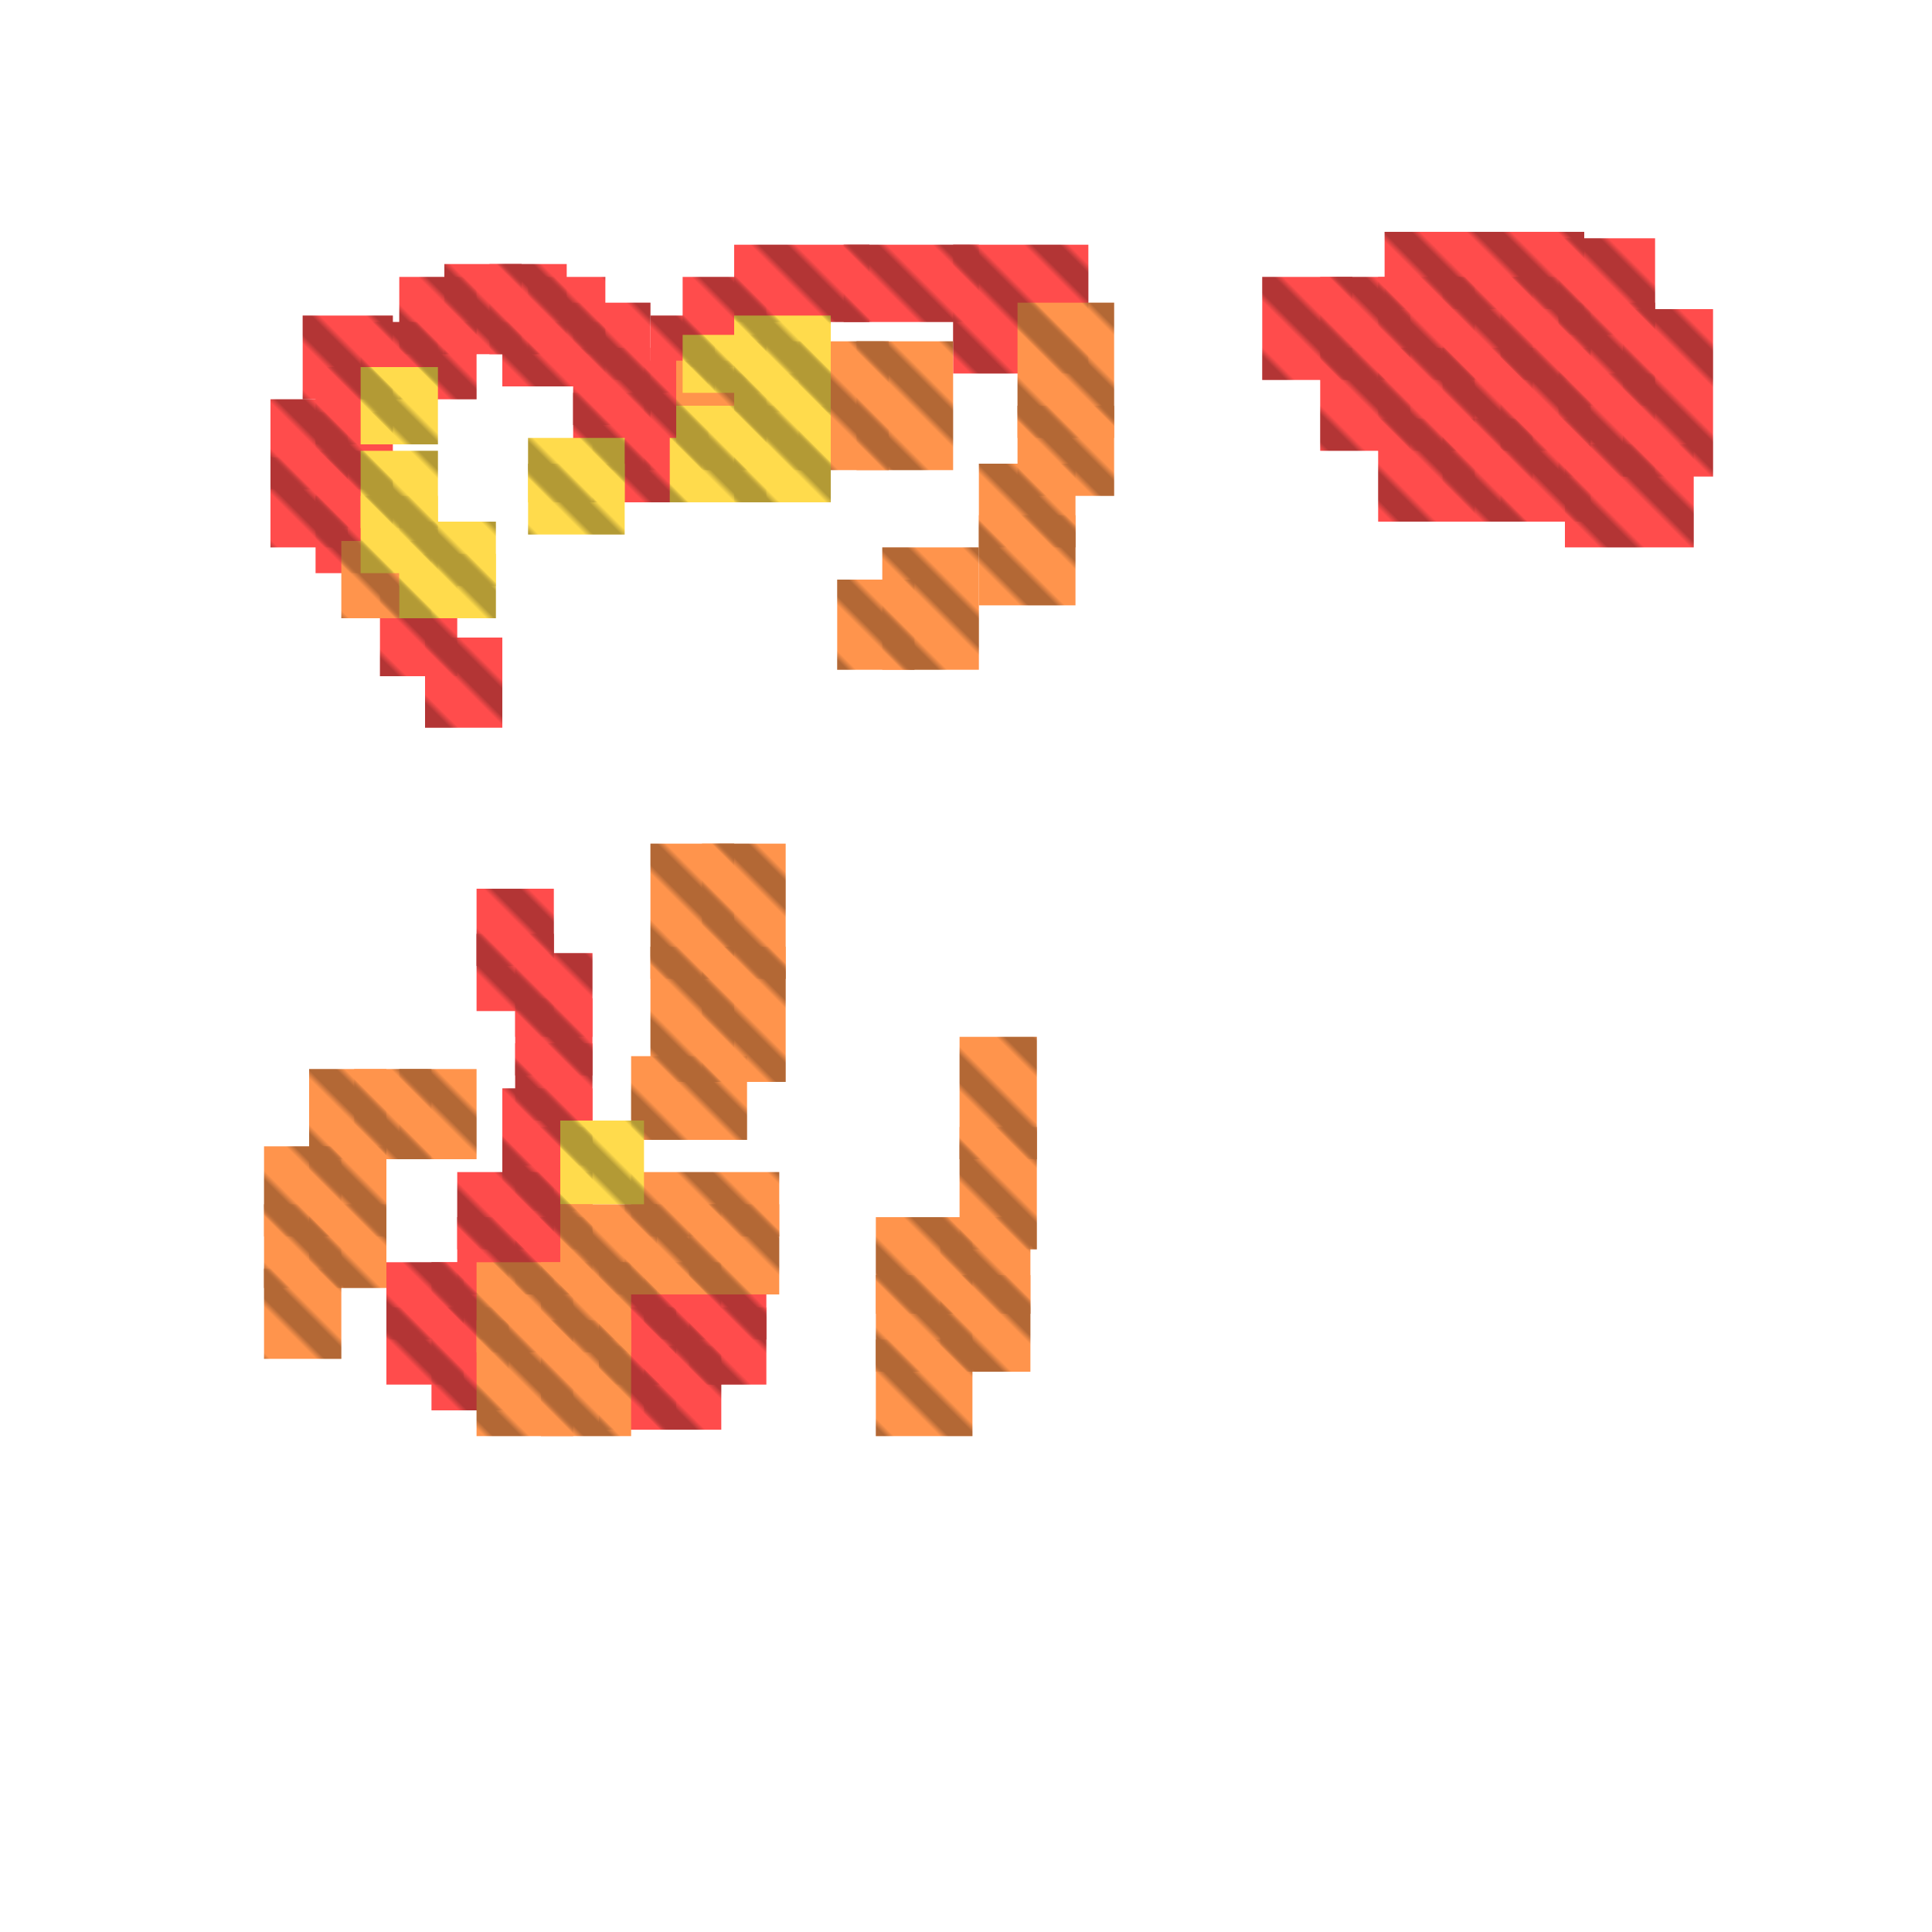 <?xml version="1.0" encoding="utf-8"?>
<svg xmlns="http://www.w3.org/2000/svg" width="300" height="300"
        viewBox="0 0 300 300" class="creatureMap" style="position:absolute;">
    <defs>
        <filter id="blur" x="-30%" y="-30%" width="160%" height="160%">
            <feGaussianBlur stdDeviation="3" />
        </filter>
        <pattern id="pattern-untameable" width="10" height="10" patternTransform="rotate(135)" patternUnits="userSpaceOnUse">
            <rect width="4" height="10" fill="black"></rect>
        </pattern>
        <filter id="groupStroke">
            <feFlood result="outsideColor" flood-color="black"/>
            <feMorphology in="SourceAlpha" operator="dilate" radius="2"/>
            <feComposite result="strokeoutline1" in="outsideColor" operator="in"/>
            <feComposite result="strokeoutline2" in="strokeoutline1" in2="SourceAlpha" operator="out"/>
            <feGaussianBlur in="strokeoutline2" result="strokeblur" stdDeviation="1"/>
        </filter>
        <style>
            .spawningMap-very-common { fill: #0F0; }
            .spawningMap-common { fill: #B2FF00; }
            .spawningMap-uncommon { fill: #FF0; }
            .spawningMap-very-uncommon { fill: #FC0; }
            .spawningMap-rare { fill: #F60; }
            .spawningMap-very-rare { fill: #F00; }
            .spawning-map-point { stroke:black; stroke-width:1; }
        </style>
    </defs>

<g filter="url(#blur)" opacity="0.7">
<g class="spawningMap-very-rare">
<rect x="47" y="49" width="14" height="13" />
<rect x="49" y="77" width="12" height="12" />
<rect x="42" y="71" width="12" height="14" />
<rect x="78" y="50" width="16" height="10" />
<rect x="76" y="41" width="12" height="14" />
<rect x="106" y="43" width="13" height="14" />
<rect x="66" y="99" width="12" height="14" />
<rect x="148" y="38" width="21" height="20" />
<rect x="205" y="54" width="14" height="16" />
<rect x="214" y="65" width="15" height="16" />
<rect x="224" y="65" width="14" height="16" />
<rect x="242" y="47" width="15" height="16" />
<rect x="215" y="36" width="31" height="12" />
<rect x="243" y="69" width="20" height="16" />
<rect x="252" y="48" width="14" height="26" />
<rect x="242" y="37" width="15" height="15" />
<rect x="78" y="175" width="14" height="13" />
<rect x="60" y="203" width="12" height="12" />
<rect x="107" y="196" width="12" height="12" />
<rect x="107" y="203" width="12" height="12" />
<rect x="93" y="209" width="12" height="13" />
<rect x="89" y="54" width="12" height="12" />
<rect x="89" y="61" width="12" height="12" />
<rect x="62" y="50" width="12" height="12" />
<rect x="42" y="62" width="12" height="14" />
<rect x="49" y="57" width="12" height="12" />
<rect x="59" y="91" width="12" height="14" />
<rect x="49" y="64" width="12" height="12" />
<rect x="56" y="50" width="12" height="12" />
<rect x="92" y="68" width="17" height="10" />
<rect x="100" y="56" width="10" height="17" />
<rect x="101" y="49" width="10" height="12" />
<rect x="89" y="47" width="12" height="12" />
<rect x="114" y="38" width="21" height="12" />
<rect x="49" y="70" width="12" height="12" />
<rect x="82" y="43" width="12" height="12" />
<rect x="131" y="38" width="21" height="12" />
<rect x="205" y="43" width="14" height="16" />
<rect x="214" y="43" width="15" height="16" />
<rect x="224" y="43" width="14" height="16" />
<rect x="233" y="43" width="14" height="16" />
<rect x="214" y="54" width="15" height="16" />
<rect x="224" y="54" width="14" height="16" />
<rect x="233" y="54" width="14" height="16" />
<rect x="233" y="65" width="14" height="16" />
<rect x="242" y="58" width="15" height="16" />
<rect x="196" y="43" width="14" height="16" />
<rect x="69" y="41" width="12" height="14" />
<rect x="62" y="43" width="12" height="12" />
<rect x="74" y="138" width="12" height="12" />
<rect x="74" y="145" width="12" height="12" />
<rect x="80" y="148" width="12" height="13" />
<rect x="80" y="155" width="12" height="12" />
<rect x="78" y="169" width="14" height="12" />
<rect x="80" y="162" width="12" height="12" />
<rect x="80" y="182" width="12" height="12" />
<rect x="71" y="182" width="15" height="12" />
<rect x="80" y="189" width="12" height="12" />
<rect x="71" y="189" width="15" height="12" />
<rect x="60" y="196" width="12" height="12" />
<rect x="67" y="196" width="12" height="12" />
<rect x="93" y="196" width="12" height="12" />
<rect x="93" y="203" width="12" height="12" />
<rect x="100" y="196" width="12" height="12" />
<rect x="100" y="203" width="12" height="12" />
<rect x="100" y="209" width="12" height="13" />
<rect x="67" y="203" width="12" height="16" />
</g>
<g class="spawningMap-rare">
<rect x="105" y="56" width="14" height="12" />
<rect x="149" y="175" width="12" height="19" />
<rect x="152" y="72" width="15" height="13" />
<rect x="130" y="90" width="12" height="14" />
<rect x="53" y="84" width="14" height="12" />
<rect x="109" y="147" width="13" height="21" />
<rect x="98" y="164" width="18" height="13" />
<rect x="62" y="166" width="12" height="14" />
<rect x="41" y="197" width="12" height="14" />
<rect x="74" y="205" width="15" height="18" />
<rect x="84" y="205" width="14" height="18" />
<rect x="98" y="182" width="23" height="10" />
<rect x="136" y="208" width="15" height="15" />
<rect x="146" y="198" width="14" height="15" />
<rect x="55" y="166" width="12" height="14" />
<rect x="158" y="47" width="15" height="21" />
<rect x="152" y="80" width="15" height="14" />
<rect x="137" y="85" width="15" height="19" />
<rect x="133" y="53" width="15" height="20" />
<rect x="109" y="131" width="13" height="21" />
<rect x="101" y="131" width="13" height="21" />
<rect x="101" y="147" width="13" height="21" />
<rect x="48" y="166" width="12" height="14" />
<rect x="48" y="178" width="12" height="14" />
<rect x="41" y="178" width="12" height="14" />
<rect x="48" y="187" width="12" height="13" />
<rect x="41" y="187" width="12" height="13" />
<rect x="158" y="63" width="15" height="14" />
<rect x="74" y="196" width="15" height="14" />
<rect x="84" y="196" width="14" height="14" />
<rect x="87" y="187" width="15" height="14" />
<rect x="97" y="187" width="15" height="14" />
<rect x="107" y="187" width="14" height="14" />
<rect x="136" y="189" width="15" height="15" />
<rect x="136" y="198" width="15" height="15" />
<rect x="146" y="189" width="14" height="15" />
<rect x="124" y="53" width="14" height="20" />
<rect x="149" y="161" width="12" height="19" />
</g>
<g class="spawningMap-very-uncommon">
<rect x="62" y="86" width="15" height="10" />
<rect x="87" y="174" width="13" height="13" />
<rect x="56" y="70" width="12" height="12" />
<rect x="82" y="68" width="15" height="10" />
<rect x="114" y="53" width="15" height="11" />
<rect x="114" y="68" width="15" height="10" />
<rect x="114" y="63" width="15" height="10" />
<rect x="105" y="63" width="14" height="10" />
<rect x="114" y="58" width="15" height="10" />
<rect x="114" y="49" width="15" height="10" />
<rect x="104" y="68" width="15" height="10" />
<rect x="106" y="52" width="13" height="9" />
<rect x="62" y="81" width="15" height="10" />
<rect x="82" y="72" width="15" height="11" />
<rect x="56" y="77" width="12" height="12" />
<rect x="56" y="57" width="12" height="12" />
</g>
</g>
<g fill="url(#pattern-untameable)" opacity="0.3">
<rect x="47" y="49" width="14" height="13"/>
<rect x="49" y="77" width="12" height="12"/>
<rect x="42" y="71" width="12" height="14"/>
<rect x="78" y="50" width="16" height="10"/>
<rect x="76" y="41" width="12" height="14"/>
<rect x="106" y="43" width="13" height="14"/>
<rect x="66" y="99" width="12" height="14"/>
<rect x="148" y="38" width="21" height="20"/>
<rect x="205" y="54" width="14" height="16"/>
<rect x="214" y="65" width="15" height="16"/>
<rect x="224" y="65" width="14" height="16"/>
<rect x="242" y="47" width="15" height="16"/>
<rect x="215" y="36" width="31" height="12"/>
<rect x="243" y="69" width="20" height="16"/>
<rect x="252" y="48" width="14" height="26"/>
<rect x="242" y="37" width="15" height="15"/>
<rect x="78" y="175" width="14" height="13"/>
<rect x="60" y="203" width="12" height="12"/>
<rect x="107" y="196" width="12" height="12"/>
<rect x="107" y="203" width="12" height="12"/>
<rect x="93" y="209" width="12" height="13"/>
<rect x="89" y="54" width="12" height="12"/>
<rect x="89" y="61" width="12" height="12"/>
<rect x="62" y="50" width="12" height="12"/>
<rect x="42" y="62" width="12" height="14"/>
<rect x="49" y="57" width="12" height="12"/>
<rect x="59" y="91" width="12" height="14"/>
<rect x="49" y="64" width="12" height="12"/>
<rect x="56" y="50" width="12" height="12"/>
<rect x="92" y="68" width="17" height="10"/>
<rect x="100" y="56" width="10" height="17"/>
<rect x="101" y="49" width="10" height="12"/>
<rect x="89" y="47" width="12" height="12"/>
<rect x="114" y="38" width="21" height="12"/>
<rect x="49" y="70" width="12" height="12"/>
<rect x="82" y="43" width="12" height="12"/>
<rect x="131" y="38" width="21" height="12"/>
<rect x="205" y="43" width="14" height="16"/>
<rect x="214" y="43" width="15" height="16"/>
<rect x="224" y="43" width="14" height="16"/>
<rect x="233" y="43" width="14" height="16"/>
<rect x="214" y="54" width="15" height="16"/>
<rect x="224" y="54" width="14" height="16"/>
<rect x="233" y="54" width="14" height="16"/>
<rect x="233" y="65" width="14" height="16"/>
<rect x="242" y="58" width="15" height="16"/>
<rect x="196" y="43" width="14" height="16"/>
<rect x="69" y="41" width="12" height="14"/>
<rect x="62" y="43" width="12" height="12"/>
<rect x="74" y="138" width="12" height="12"/>
<rect x="74" y="145" width="12" height="12"/>
<rect x="80" y="148" width="12" height="13"/>
<rect x="80" y="155" width="12" height="12"/>
<rect x="78" y="169" width="14" height="12"/>
<rect x="80" y="162" width="12" height="12"/>
<rect x="80" y="182" width="12" height="12"/>
<rect x="71" y="182" width="15" height="12"/>
<rect x="80" y="189" width="12" height="12"/>
<rect x="71" y="189" width="15" height="12"/>
<rect x="60" y="196" width="12" height="12"/>
<rect x="67" y="196" width="12" height="12"/>
<rect x="93" y="196" width="12" height="12"/>
<rect x="93" y="203" width="12" height="12"/>
<rect x="100" y="196" width="12" height="12"/>
<rect x="100" y="203" width="12" height="12"/>
<rect x="100" y="209" width="12" height="13"/>
<rect x="67" y="203" width="12" height="16"/>
<rect x="105" y="56" width="14" height="12"/>
<rect x="149" y="175" width="12" height="19"/>
<rect x="152" y="72" width="15" height="13"/>
<rect x="130" y="90" width="12" height="14"/>
<rect x="53" y="84" width="14" height="12"/>
<rect x="109" y="147" width="13" height="21"/>
<rect x="98" y="164" width="18" height="13"/>
<rect x="62" y="166" width="12" height="14"/>
<rect x="41" y="197" width="12" height="14"/>
<rect x="74" y="205" width="15" height="18"/>
<rect x="84" y="205" width="14" height="18"/>
<rect x="98" y="182" width="23" height="10"/>
<rect x="136" y="208" width="15" height="15"/>
<rect x="146" y="198" width="14" height="15"/>
<rect x="55" y="166" width="12" height="14"/>
<rect x="158" y="47" width="15" height="21"/>
<rect x="152" y="80" width="15" height="14"/>
<rect x="137" y="85" width="15" height="19"/>
<rect x="133" y="53" width="15" height="20"/>
<rect x="109" y="131" width="13" height="21"/>
<rect x="101" y="131" width="13" height="21"/>
<rect x="101" y="147" width="13" height="21"/>
<rect x="48" y="166" width="12" height="14"/>
<rect x="48" y="178" width="12" height="14"/>
<rect x="41" y="178" width="12" height="14"/>
<rect x="48" y="187" width="12" height="13"/>
<rect x="41" y="187" width="12" height="13"/>
<rect x="158" y="63" width="15" height="14"/>
<rect x="74" y="196" width="15" height="14"/>
<rect x="84" y="196" width="14" height="14"/>
<rect x="87" y="187" width="15" height="14"/>
<rect x="97" y="187" width="15" height="14"/>
<rect x="107" y="187" width="14" height="14"/>
<rect x="136" y="189" width="15" height="15"/>
<rect x="136" y="198" width="15" height="15"/>
<rect x="146" y="189" width="14" height="15"/>
<rect x="124" y="53" width="14" height="20"/>
<rect x="149" y="161" width="12" height="19"/>
<rect x="62" y="86" width="15" height="10"/>
<rect x="87" y="174" width="13" height="13"/>
<rect x="56" y="70" width="12" height="12"/>
<rect x="82" y="68" width="15" height="10"/>
<rect x="114" y="53" width="15" height="11"/>
<rect x="114" y="68" width="15" height="10"/>
<rect x="114" y="63" width="15" height="10"/>
<rect x="105" y="63" width="14" height="10"/>
<rect x="114" y="58" width="15" height="10"/>
<rect x="114" y="49" width="15" height="10"/>
<rect x="104" y="68" width="15" height="10"/>
<rect x="106" y="52" width="13" height="9"/>
<rect x="62" y="81" width="15" height="10"/>
<rect x="82" y="72" width="15" height="11"/>
<rect x="56" y="77" width="12" height="12"/>
<rect x="56" y="57" width="12" height="12"/>
</g>
</svg>